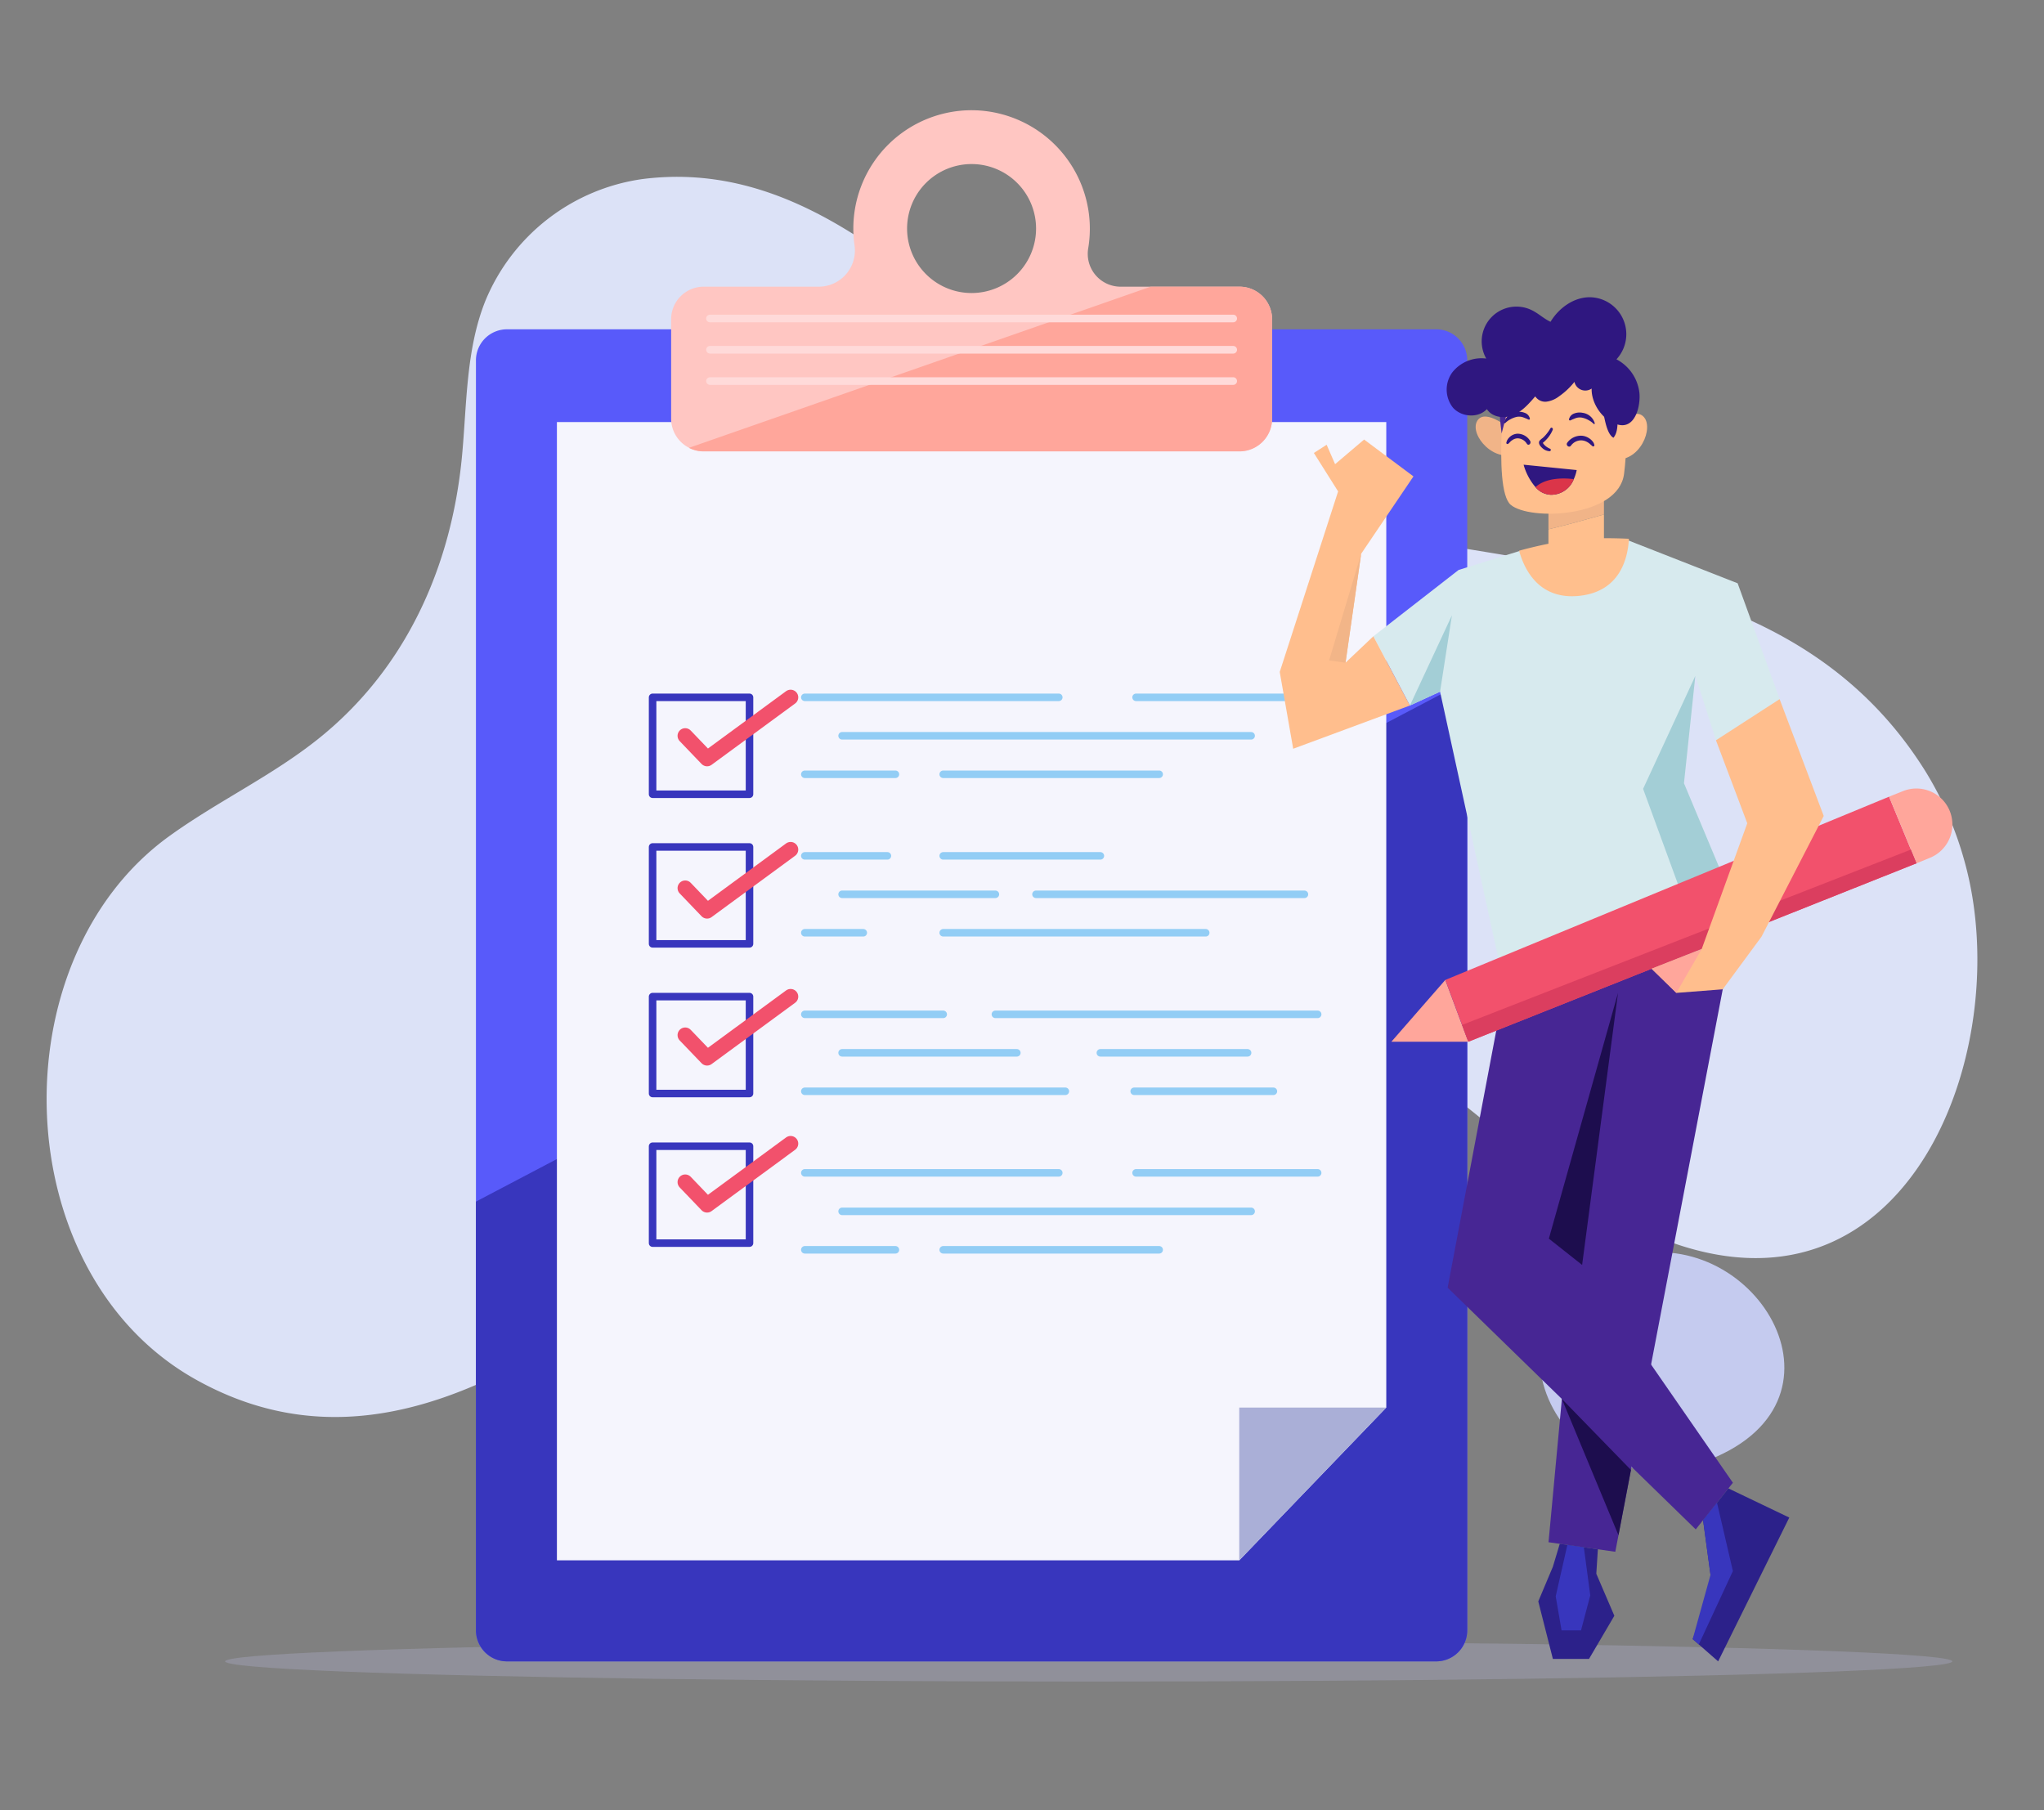 <svg xmlns="http://www.w3.org/2000/svg" viewBox="0 0 534.68 473.52"><rect x="0" y="0" width="534.68" height="473.52" fill="#808080" stroke="none"/><defs><style>.cls-1{fill:#a9a8c2;opacity:0.4;}.cls-2{fill:#dce2f7;}.cls-3{fill:#c5cbef;}.cls-4{fill:#585afa;}.cls-5{fill:#3836bd;}.cls-6{fill:#f5f5fd;}.cls-7{fill:#aaafd7;}.cls-10,.cls-13,.cls-8,.cls-9{fill:none;stroke-linecap:round;stroke-linejoin:round;}.cls-8{stroke:#92cdf5;}.cls-8,.cls-9{stroke-width:1.97px;}.cls-9{stroke:#3836bd;}.cls-10{stroke:#f2516c;stroke-width:4px;}.cls-11{fill:#ffc6c2;}.cls-12{fill:#ffa69b;}.cls-13{stroke:#ffdad9;stroke-width:2px;}.cls-14{fill:#472694;}.cls-15{fill:#1d0d4e;}.cls-16{fill:#d7eaee;}.cls-17{fill:#ffbe8d;}.cls-18{fill:#a3ced6;}.cls-19{fill:#f2516c;}.cls-20{fill:#f2b588;}.cls-21{fill:#db3e5f;}.cls-22{fill:#2c218a;}.cls-23{fill:#f1b488;}.cls-24{fill:#ffbf8d;}.cls-25{fill:#2f1780;}.cls-26{fill:#db3549;}</style></defs><title>zadan</title><g id="Слой_3" data-name="Слой 3"><ellipse class="cls-1" cx="284.79" cy="434.63" rx="225.91" ry="5.28"/><path class="cls-2" d="M513.84,225.15c13.4,47.56-13,119.79-73.55,100.9-17.23-5.38-32-16.57-46-27.89-17.8-14.34-37.25-31.41-60.5-35.53-30.62-5.42-62.71,3.33-89.84,17.44-55,28.58-121.75,120.55-192.73,80.83C1.48,333.08-.63,251,44.42,218.64c12.5-9,26.61-15.62,38.65-25.2,23.08-18.35,35.05-45.2,37.78-74.09,1.29-13.68,1-27.83,6.1-40.6a52.31,52.31,0,0,1,41.14-31.91c39.84-5.07,69.24,24.32,97.5,47.5,32.15,26.37,68.18,40.9,109.12,47.77,49,8.23,100.27,13.63,129,59.74A90.44,90.44,0,0,1,513.84,225.15Z"/><path class="cls-3" d="M449.08,381.05c38.06-16.94,7.77-63.3-26-51.58C382.5,343.51,408.54,399.09,449.08,381.05Z"/><path class="cls-4" d="M383.81,94.28V426.5a8.12,8.12,0,0,1-8.12,8.13H132.63a8.12,8.12,0,0,1-8.13-8.13V94.28a8.12,8.12,0,0,1,8.13-8.13H375.69A8.12,8.12,0,0,1,383.81,94.28Z"/><path class="cls-5" d="M383.81,178V426.5a8.12,8.12,0,0,1-8.12,8.13H132.63a8.12,8.12,0,0,1-8.13-8.13V314.35Z"/><polygon class="cls-6" points="324.17 408.2 145.68 408.2 145.68 110.41 362.63 110.41 362.63 368.23 324.17 408.2"/><polygon class="cls-7" points="324.17 408.2 324.17 368.23 362.63 368.23 324.17 408.2"/><line class="cls-8" x1="210.53" y1="182.43" x2="276.96" y2="182.43"/><line class="cls-8" x1="210.53" y1="202.56" x2="234.23" y2="202.56"/><line class="cls-8" x1="246.73" y1="202.56" x2="303.22" y2="202.56"/><line class="cls-8" x1="220.28" y1="192.49" x2="327.28" y2="192.49"/><line class="cls-8" x1="344.68" y1="182.43" x2="297.18" y2="182.43"/><rect class="cls-9" x="170.71" y="182.43" width="25.35" height="25.35"/><polyline class="cls-10" points="179.24 192.5 184.96 198.47 206.81 182.43"/><line class="cls-8" x1="210.53" y1="223.9" x2="232.13" y2="223.9"/><line class="cls-8" x1="210.53" y1="244.02" x2="225.82" y2="244.02"/><line class="cls-8" x1="246.73" y1="244.02" x2="315.4" y2="244.02"/><line class="cls-8" x1="220.28" y1="233.96" x2="260.38" y2="233.96"/><line class="cls-8" x1="271" y1="233.96" x2="341.22" y2="233.96"/><line class="cls-8" x1="287.84" y1="223.9" x2="246.73" y2="223.9"/><rect class="cls-9" x="170.71" y="221.57" width="25.35" height="25.35"/><polyline class="cls-10" points="179.24 232.34 184.96 238.31 206.81 222.26"/><line class="cls-8" x1="210.53" y1="265.36" x2="246.73" y2="265.36"/><line class="cls-8" x1="210.53" y1="285.49" x2="278.68" y2="285.49"/><line class="cls-8" x1="296.69" y1="285.49" x2="333.1" y2="285.49"/><line class="cls-8" x1="220.28" y1="275.43" x2="265.99" y2="275.43"/><line class="cls-8" x1="326.35" y1="275.43" x2="287.84" y2="275.43"/><line class="cls-8" x1="344.68" y1="265.36" x2="260.38" y2="265.36"/><rect class="cls-9" x="170.71" y="260.72" width="25.35" height="25.35"/><polyline class="cls-10" points="179.24 270.8 184.96 276.76 206.81 260.72"/><line class="cls-8" x1="210.53" y1="306.83" x2="276.96" y2="306.83"/><line class="cls-8" x1="210.53" y1="326.96" x2="234.23" y2="326.96"/><line class="cls-8" x1="246.73" y1="326.96" x2="303.22" y2="326.96"/><line class="cls-8" x1="220.28" y1="316.9" x2="327.28" y2="316.9"/><line class="cls-8" x1="344.68" y1="306.83" x2="297.18" y2="306.83"/><rect class="cls-9" x="170.71" y="299.86" width="25.35" height="25.35"/><polyline class="cls-10" points="179.24 309.25 184.96 315.22 206.81 299.18"/><path class="cls-11" d="M324.37,75v0H293.21a8.6,8.6,0,0,1-8.57-9.92,31,31,0,0,0-30.1-36.24,30.94,30.94,0,0,0-31.32,30.94,31.36,31.36,0,0,0,.32,4.47A9.46,9.46,0,0,1,214.12,75H183.94v0a8.52,8.52,0,0,0-8.38,8.53v26a8.54,8.54,0,0,0,4.66,7.6,8.32,8.32,0,0,0,3.72.93H324.37a8.54,8.54,0,0,0,8.39-8.53v-26A8.53,8.53,0,0,0,324.37,75ZM254.16,42.92a16.87,16.87,0,1,1-16.88,16.87A16.87,16.87,0,0,1,254.16,42.92Z"/><path class="cls-12" d="M332.76,83.56v26a8.54,8.54,0,0,1-8.39,8.53H183.94a8.32,8.32,0,0,1-3.72-.93L301,75h23.37v0A8.53,8.53,0,0,1,332.76,83.56Z"/><line class="cls-13" x1="185.72" y1="83.32" x2="322.59" y2="83.32"/><line class="cls-13" x1="185.72" y1="91.5" x2="322.59" y2="91.5"/><line class="cls-13" x1="185.72" y1="99.69" x2="322.59" y2="99.69"/><polygon class="cls-14" points="393.57 258.15 378.68 336.87 443.58 400.1 453.3 387.9 413.86 330.92 424.68 248.88 393.57 258.15"/><polygon class="cls-14" points="419.29 250.77 454.54 238.42 422.54 405.96 405.07 403.46 419.29 250.77"/><polygon class="cls-15" points="423.25 259.75 413.86 330.92 405.16 324.04 423.25 259.75"/><polygon class="cls-15" points="408.56 365.98 423.37 401.63 426.63 384.55 408.56 365.98"/><path class="cls-16" d="M397.57,144.12s15.06,19.9,28.35-2.75l28.62,11.22,11,30.31-16.66,10.76-5.39-16.83-3,28.07,16.56,39.54-63.49,13.71L376.7,180.94l-7.89,3.63-9.56-18.11,22.3-17.35Z"/><polygon class="cls-17" points="368.81 184.57 359.25 166.46 351.97 173.36 356.06 144.87 369.74 124.63 356.83 114.99 349.24 121.43 347.03 116.35 343.69 118.5 350.03 128.56 334.76 175.78 338.28 195.88 368.81 184.57"/><polygon class="cls-12" points="378.07 256.36 363.96 272.53 384.09 272.53 378.07 256.36"/><polygon class="cls-18" points="443.47 176.83 429.81 206.37 445.14 248.27 457.06 244.44 440.5 204.9 443.47 176.83"/><polygon class="cls-19" points="378.07 256.36 494.15 208.42 501.34 225.84 384.09 272.53 378.07 256.36"/><path class="cls-12" d="M494.15,208.42,497.7,207A9.42,9.42,0,0,1,510,212.09h0a9.42,9.42,0,0,1-5.13,12.31l-3.51,1.44Z"/><polygon class="cls-18" points="376.7 180.94 379.8 160.98 368.81 184.57 376.7 180.94"/><polygon class="cls-20" points="356.06 144.87 347.67 172.78 351.97 173.36 356.06 144.87"/><polygon class="cls-21" points="501.34 225.84 384.09 272.53 382.45 268.13 499.86 222.26 501.34 225.84"/><polygon class="cls-17" points="445.14 248.27 457.06 215.38 448.87 193.66 465.52 182.9 477.06 213.46 460.78 245.05 450.64 258.81 438.51 259.75 432.04 253.43 445.14 248.27"/><polygon class="cls-12" points="445.14 248.27 438.51 259.75 432.04 253.43 445.14 248.27"/><polygon class="cls-22" points="445.5 397.69 447.91 415.45 442.78 428.8 449.44 434.63 468.05 397.01 452.12 389.38 445.5 397.69"/><polygon class="cls-22" points="408.01 403.88 406.21 409.87 402.39 418.94 406.21 433.99 415.66 433.99 422.29 422.7 417.57 411.7 417.98 405.31 408.01 403.88"/><polygon class="cls-5" points="449.14 393.12 453.3 411 444.38 430.2 442.78 428.8 447.44 412 445.5 397.69 449.14 393.12"/><polygon class="cls-5" points="410 404.17 406.95 417.61 408.48 426.52 413.57 426.52 415.99 417.36 414.31 404.78 410 404.17"/><path class="cls-23" d="M395.48,112.59s-6.93-6.09-9.07-2.47,4.66,11.6,10.93,8.26"/><path class="cls-24" d="M397.37,144.07c1.39,5,5.26,12.94,15.81,11.8s12.64-9.71,12.92-14.92a114.83,114.83,0,0,0-14.52.18A114.64,114.64,0,0,0,397.37,144.07Z"/><path class="cls-24" d="M419.57,146.27H405.05v-7.8c4.87-1.16,9.7-2.51,14.52-3.88Z"/><path class="cls-23" d="M419.57,129.13v5.46c-4.82,1.37-9.65,2.72-14.52,3.88v-9.34Z"/><path class="cls-24" d="M424.83,97.84l-30.57-2.16s-4.07,32.15.92,36.38,28.18,3.36,29.65-8.09S424.83,97.84,424.83,97.84Z"/><path class="cls-14" d="M397.17,96.74,392.8,113.4s-1.83-14.08,0-17.06,4.37,0,4.37,0"/><path class="cls-24" d="M421.91,114s4.73-7.91,7.87-5.13-.87,12.47-7.87,11.22"/><path class="cls-25" d="M410.93,116.59a3.32,3.32,0,0,1,2.67-1.39,3.36,3.36,0,0,1,1.55.42,4,4,0,0,1,.69.47l.32.29a3.65,3.65,0,0,1,.36.31.32.32,0,0,0,.54-.31,4.24,4.24,0,0,0-.18-.5,2.77,2.77,0,0,0-.31-.45,3.75,3.75,0,0,0-.81-.73,4,4,0,0,0-2-.71,4.42,4.42,0,0,0-3.77,1.8C409.47,116.45,410.45,117.26,410.93,116.59Z"/><path class="cls-25" d="M399.4,116.09a2.93,2.93,0,0,0-2.37-1.42,2.48,2.48,0,0,0-1.34.41,3.55,3.55,0,0,0-.59.45l-.27.29c-.09.1-.23.19-.31.3s-.58,0-.48-.31a4.74,4.74,0,0,1,.15-.5,3.14,3.14,0,0,1,.25-.44,3.69,3.69,0,0,1,.69-.73,3.28,3.28,0,0,1,1.75-.68,3.87,3.87,0,0,1,3.35,1.83C400.68,116,399.84,116.75,399.4,116.09Z"/><path class="cls-25" d="M398.55,121.57a15.44,15.44,0,0,0,3.11,5.87,5.54,5.54,0,0,0,4.1,2,6.37,6.37,0,0,0,5.92-4.09,10.12,10.12,0,0,0,.76-2.38Z"/><path class="cls-25" d="M403.47,117.24a3,3,0,0,0,1.88.8.34.34,0,0,0,.16-.63,5.1,5.1,0,0,1-1.19-.7,4.1,4.1,0,0,1-.51-.51,2,2,0,0,1-.18-.26.18.18,0,0,0-.05-.07,2.1,2.1,0,0,1,.28-.25l.39-.36a9.61,9.61,0,0,0,.74-.82,8.59,8.59,0,0,0,1.18-2c.18-.42-.38-.79-.61-.37a10.77,10.77,0,0,1-1.29,1.78,10.46,10.46,0,0,1-.74.75,3.83,3.83,0,0,0-.82.73C402.28,116.05,403,116.83,403.47,117.24Z"/><path class="cls-26" d="M401.66,127.44a5.54,5.54,0,0,0,4.1,2,6.37,6.37,0,0,0,5.92-4.09C409.54,125.07,404.55,124.79,401.66,127.44Z"/><path class="cls-25" d="M411.8,108.17A3.92,3.92,0,0,1,414,108a3.83,3.83,0,0,1,3.17,2.74.17.17,0,0,1-.28.16,5.19,5.19,0,0,0-1.37-1,5.67,5.67,0,0,0-1.69-.64,3.3,3.3,0,0,0-1.59.11c-.26.08-.51.21-.77.3s-.48.25-.73.32a.26.26,0,0,1-.32-.25A2.09,2.09,0,0,1,411.8,108.17Z"/><path class="cls-25" d="M398.84,108a4,4,0,0,0-2.21-.21,3.8,3.8,0,0,0-3.17,2.73c0,.16.15.29.27.17a5.4,5.4,0,0,1,1.37-1,6.14,6.14,0,0,1,1.7-.64,3.26,3.26,0,0,1,1.58.11c.27.09.51.21.78.3s.47.25.73.32a.24.24,0,0,0,.31-.24A2.05,2.05,0,0,0,398.84,108Z"/><path class="cls-25" d="M422.93,105.93c-.14-2.35-.54-5.07-2.58-6.24-.65-.38-1.66-.44-2,.23a1.74,1.74,0,0,0-.11.75,19.55,19.55,0,0,0,.12,2.76,21.26,21.26,0,0,0,.69,2.94c.59,2.07,1,7,3,8.15C423.75,112.54,422.93,108.39,422.93,105.93Z"/><path class="cls-25" d="M416.35,101.65a2.91,2.91,0,0,1-4.5-1.75,18.83,18.83,0,0,1-4.06,3.81,6.82,6.82,0,0,1-3.19,1.36,3.11,3.11,0,0,1-3-1.38c-1.67,1.94-3.42,3.94-5.78,4.92s-5.5.58-6.87-1.58c-2.28,2.43-6.67,2.11-8.88-.39a7.62,7.62,0,0,1-.14-9.26,9.73,9.73,0,0,1,8.85-3.58,9.09,9.09,0,0,1,12-12.61c1.69.84,3.1,2.2,4.81,3,2.2-3.64,6.12-6.48,10.38-6.43A9.67,9.67,0,0,1,422.84,94a11.34,11.34,0,0,1,6,8.73c.35,3.3-1,9.45-5.45,8.39C419.35,110.2,416.23,105.63,416.35,101.65Z"/></g></svg>